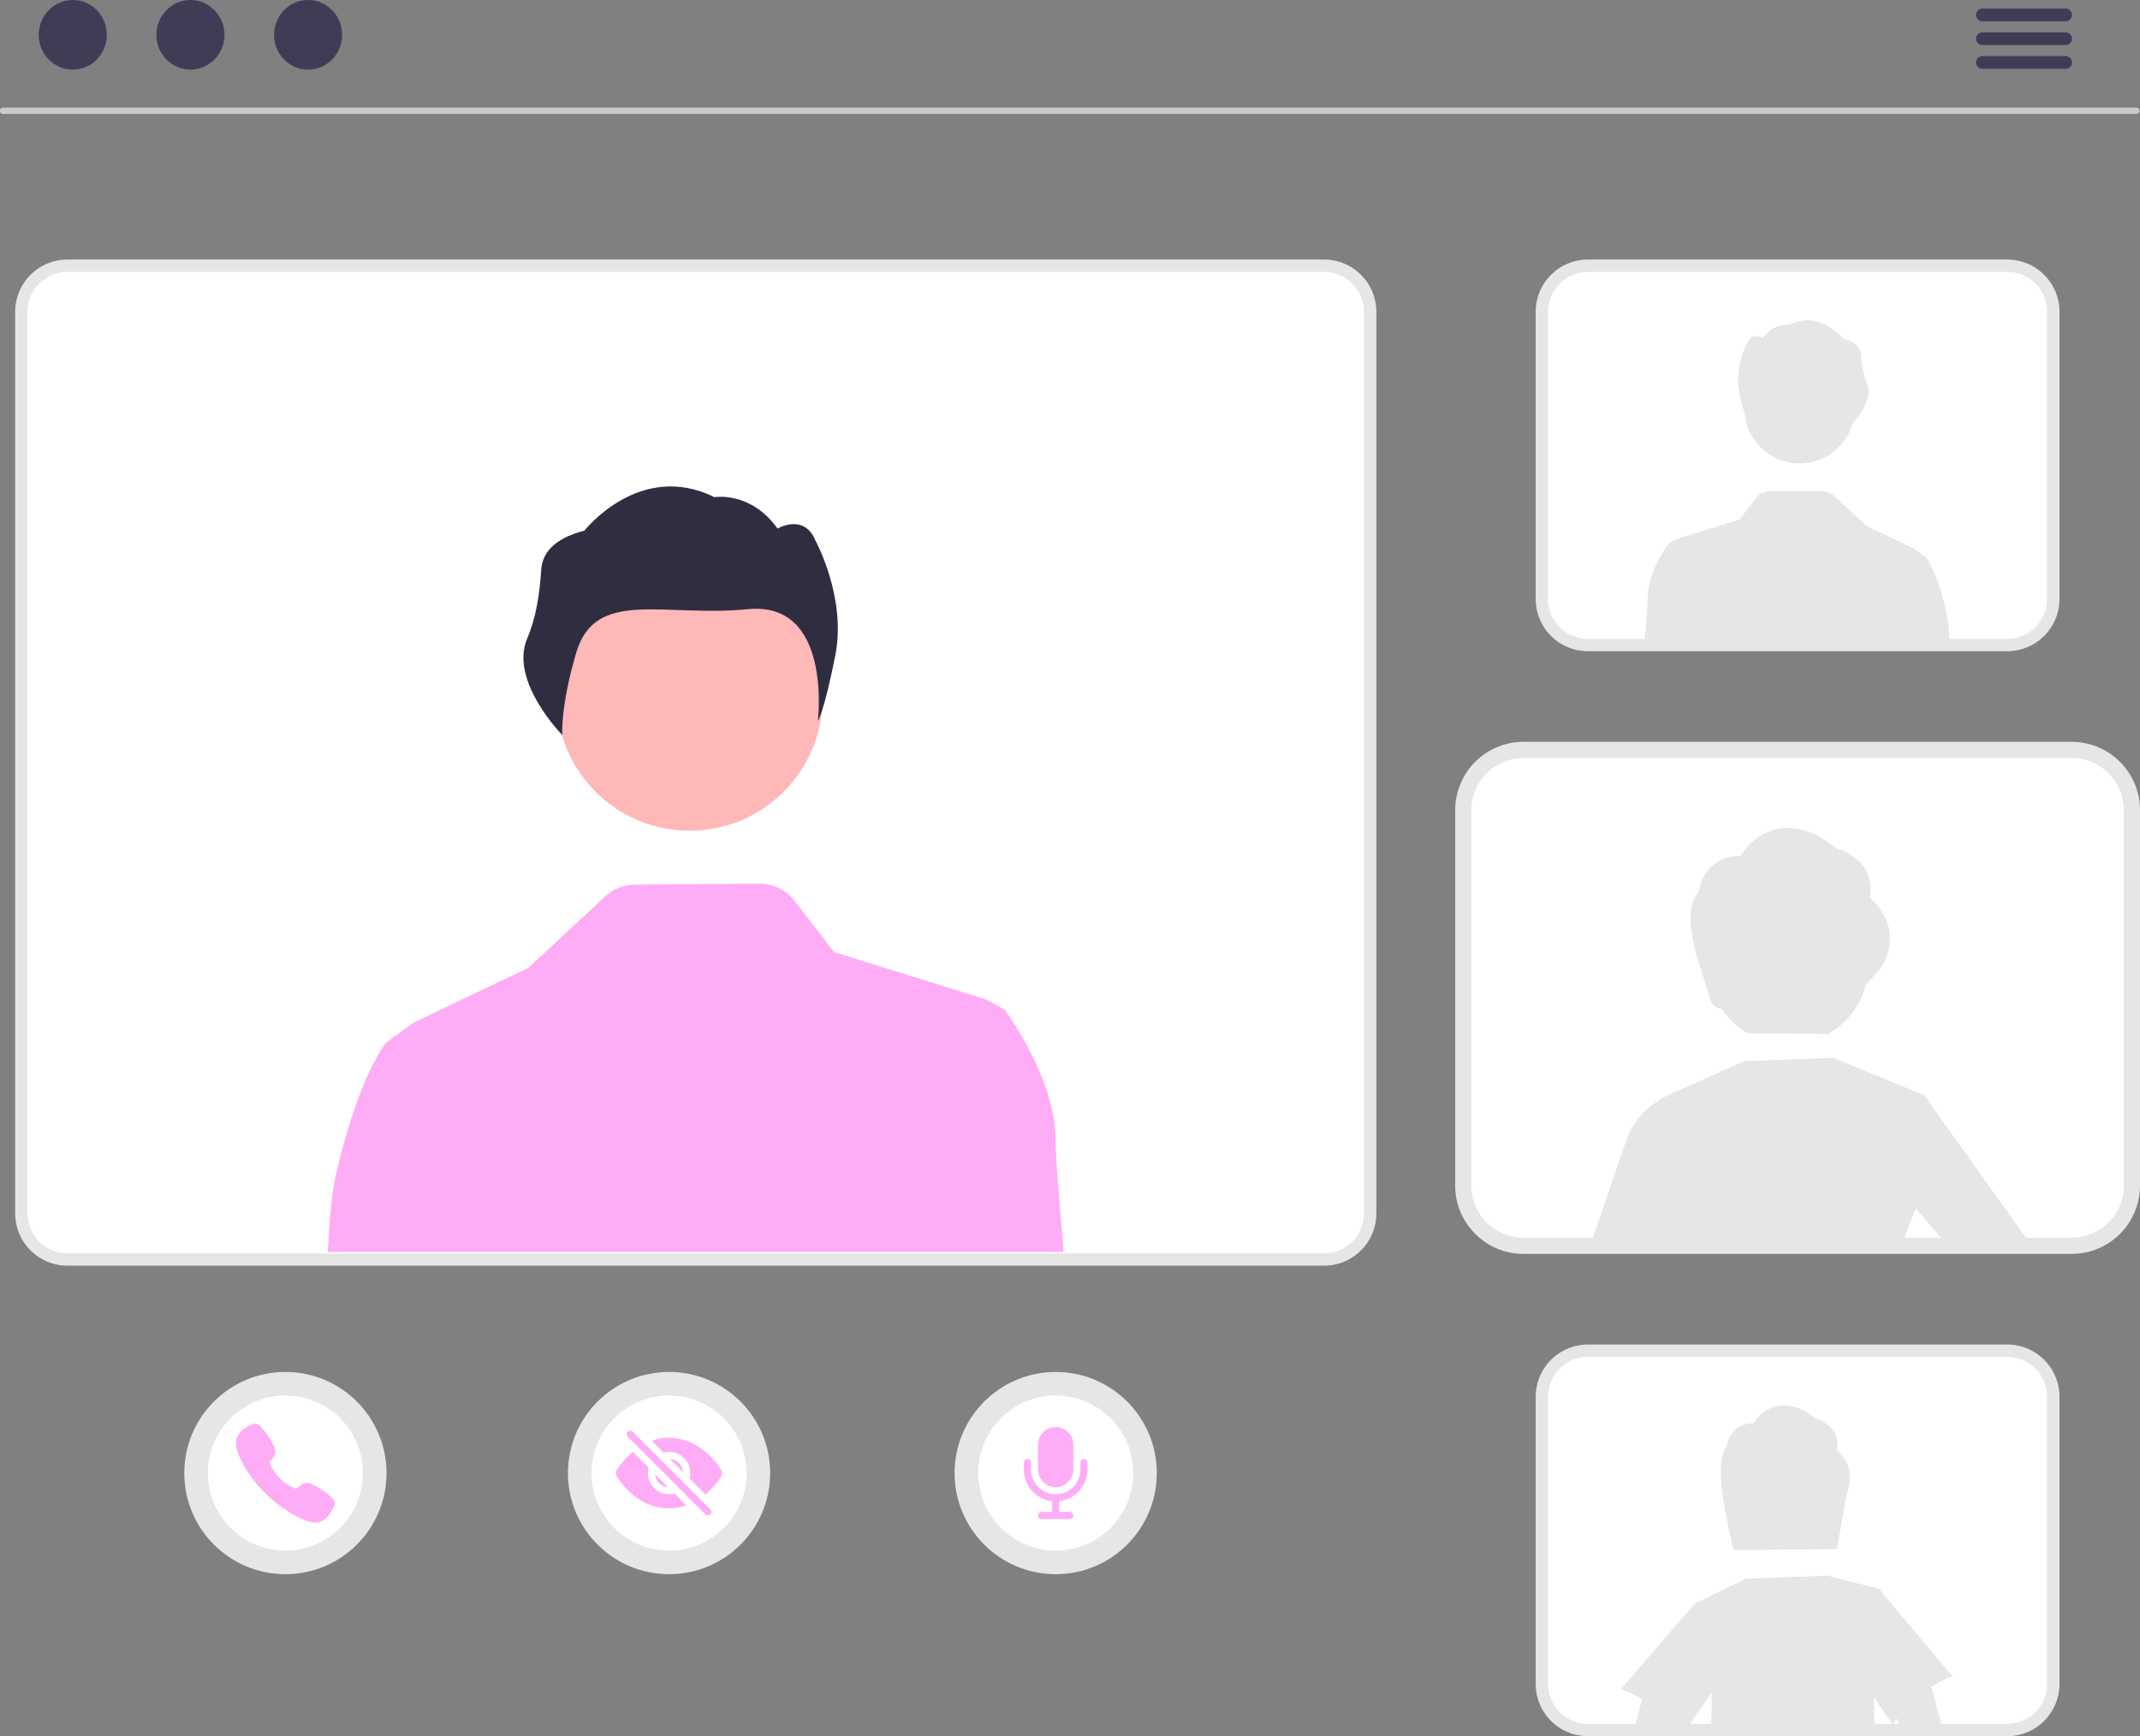 <svg id="fea7e912-4ca2-4ad7-8fae-25bdbe3b78dd" data-name="Layer 1" xmlns="http://www.w3.org/2000/svg" width="749.669" height="608.198" viewBox="0 0 749.669 608.198"><rect x="0" y="0" width="749.669" height="608.198" fill="#808080" stroke="none"/><path d="M689.138,579.164H248.87a18.307,18.307,0,0,1-18.286-18.286V245.012a18.307,18.307,0,0,1,18.286-18.286H689.138a18.307,18.307,0,0,1,18.286,18.286V560.878A18.307,18.307,0,0,1,689.138,579.164ZM248.87,236.35a8.672,8.672,0,0,0-8.662,8.662V560.878a8.672,8.672,0,0,0,8.662,8.662H689.138a8.672,8.672,0,0,0,8.662-8.662V245.012a8.672,8.672,0,0,0-8.662-8.662Z" transform="translate(-225.266 -135.802)" fill="#e6e6e6"/><circle cx="234.381" cy="516.028" r="35.423" fill="#e6e6e6"/><circle cx="234.381" cy="516.028" r="27.158" fill="#fff"/><path d="M473.252,666.663a1.231,1.231,0,0,1-.874-.363l-27.214-27.214a1.237,1.237,0,0,1,1.749-1.749l27.214,27.214a1.237,1.237,0,0,1-.874,2.111Z" transform="translate(-225.266 -135.802)" fill="#ffacf7"/><path d="M459.027,656.446l-4.004-4.004a.155.155,0,0,0-.262.131,4.956,4.956,0,0,0,4.135,4.135.155.155,0,0,0,.131-.262Z" transform="translate(-225.266 -135.802)" fill="#ffacf7"/><path d="M460.264,647.192l4.01,4.009a.155.155,0,0,0,.263-.131,4.958,4.958,0,0,0-4.14-4.14.155.155,0,0,0-.133.262Z" transform="translate(-225.266 -135.802)" fill="#ffacf7"/><path d="M477.813,653.161a2.489,2.489,0,0,0-.008-2.687,26.203,26.203,0,0,0-7.675-7.772,19.447,19.447,0,0,0-10.51-3.252,17.514,17.514,0,0,0-5.552.911.309.309,0,0,0-.121.513l3.652,3.652a.309.309,0,0,0,.295.081,7.422,7.422,0,0,1,8.968,8.968.309.309,0,0,0,.081.295l5.253,5.257a.309.309,0,0,0,.417.019A26.581,26.581,0,0,0,477.813,653.161Z" transform="translate(-225.266 -135.802)" fill="#ffacf7"/><path d="M459.645,659.241a7.422,7.422,0,0,1-7.213-9.171.309.309,0,0,0-.081-.295l-5.167-5.17a.309.309,0,0,0-.418-.018,30.913,30.913,0,0,0-5.232,5.854,2.468,2.468,0,0,0-.049,2.748,25.822,25.822,0,0,0,7.598,7.781,19.158,19.158,0,0,0,10.538,3.218,18.416,18.416,0,0,0,5.616-.893.309.309,0,0,0,.124-.513l-3.67-3.669a.309.309,0,0,0-.295-.081A7.419,7.419,0,0,1,459.645,659.241Z" transform="translate(-225.266 -135.802)" fill="#ffacf7"/><circle cx="99.981" cy="516.028" r="35.423" fill="#e6e6e6"/><circle cx="99.981" cy="516.028" r="27.158" fill="#fff"/><path d="M335.681,669.147c-1.509,0-3.629-.546-6.803-2.319a44.234,44.234,0,0,1-10.685-7.992,40.548,40.548,0,0,1-8.024-10.682c-2.848-5.18-2.363-7.895-1.82-9.055a7.228,7.228,0,0,1,2.833-3.04,13.629,13.629,0,0,1,2.214-1.175c.077-.033.149-.065.213-.094a2.069,2.069,0,0,1,1.697-.155,4.971,4.971,0,0,1,1.613,1.237,26.804,26.804,0,0,1,4.033,5.986,5.964,5.964,0,0,1,.791,2.452,3.874,3.874,0,0,1-.986,2.305c-.101.138-.202.271-.299.399-.588.773-.717.997-.632,1.395a14.666,14.666,0,0,0,3.571,5.297,14.057,14.057,0,0,0,5.236,3.484c.416.089.644-.046,1.442-.655.114-.087.232-.178.355-.268a3.895,3.895,0,0,1,2.339-1.047h.005a5.602,5.602,0,0,1,2.463.864,29.532,29.532,0,0,1,5.964,4.003,4.969,4.969,0,0,1,1.241,1.609,2.086,2.086,0,0,1-.155,1.701c-.029.064-.06.135-.094.213a13.645,13.645,0,0,1-1.182,2.21,7.23,7.23,0,0,1-3.045,2.828A5.212,5.212,0,0,1,335.681,669.147Z" transform="translate(-225.266 -135.802)" fill="#ffacf7"/><circle cx="369.822" cy="516.028" r="35.423" fill="#e6e6e6"/><circle cx="369.822" cy="516.028" r="27.158" fill="#fff"/><path d="M600.036,667.911H590.14a1.237,1.237,0,0,1,0-2.474h9.896a1.237,1.237,0,1,1,0,2.474Z" transform="translate(-225.266 -135.802)" fill="#ffacf7"/><path d="M595.088,661.726A11.145,11.145,0,0,1,583.955,650.593v-2.474a1.237,1.237,0,0,1,2.474,0h0v2.474a8.659,8.659,0,1,0,17.318,0v-2.474a1.237,1.237,0,0,1,2.474,0h0v2.474A11.146,11.146,0,0,1,595.088,661.726Z" transform="translate(-225.266 -135.802)" fill="#ffacf7"/><path d="M595.088,667.911a1.237,1.237,0,0,1-1.237-1.237v-6.185a1.237,1.237,0,1,1,2.474,0v6.185a1.237,1.237,0,0,1-1.237,1.237Z" transform="translate(-225.266 -135.802)" fill="#ffacf7"/><path d="M595.088,656.778a6.095,6.095,0,0,1-4.372-1.863,6.254,6.254,0,0,1-1.813-4.399V641.934a6.161,6.161,0,0,1,6.137-6.185h0c.016,0,.032,0,.048,0a6.119,6.119,0,0,1,6.185,6.053q.001.066,0,.132v8.582A6.231,6.231,0,0,1,595.088,656.778Z" transform="translate(-225.266 -135.802)" fill="#ffacf7"/><path d="M689.138,574.833H248.87a13.971,13.971,0,0,1-13.955-13.955V245.012a13.971,13.971,0,0,1,13.955-13.955H689.138a13.971,13.971,0,0,1,13.955,13.955V560.878A13.971,13.971,0,0,1,689.138,574.833Z" transform="translate(-225.266 -135.802)" fill="#fff"/><circle id="f0eb8a1d-377e-48c0-9d21-991c559cf691" data-name="ab6171fa-7d69-4734-b81c-8dff60f9761b" cx="241.582" cy="244.406" r="46.601" fill="#ffb8b8"/><path id="b8afa8df-987b-4162-a0c0-598051c1ab31" data-name="bf427902-b9bf-4946-b5d7-5c1c7e04535e" d="M414.864,335.377c.352-5.352,3.891-10.828,15.135-13.689,0,0,19.297-24.675,45.519-11.735,0,0,12.712-2.187,22.139,11.002,0,0,9.346-5.512,13.289,4.258,0,0,10.961,19.929,6.926,40.256s-6.101,22.864-6.101,22.864,5.144-42.046-24.483-39.131-53.478-7.503-60.188,15.308c-5.571,18.942-4.869,28.779-4.869,28.779s-18.63-18.896-12.296-33.775C413.175,351.904,414.32,343.63,414.864,335.377Z" transform="translate(-225.266 -135.802)" fill="#2f2e41"/><path d="M340.121,574.352H597.886c-1.723-19.662-2.849-34.291-2.849-39.238,0-21.818-17.853-45.628-17.853-45.628l-6.39-3.532-53.366-16.65L503.617,451.364a15.357,15.357,0,0,0-12.3-6.005l-43.627.327a15.404,15.404,0,0,0-10.346,4.1L410.33,474.847l-39.623,18.921-.067-.067-.414.308-5.88,4.235-3.782,2.733s-9.923,11.905-17.853,47.611C341.517,553.958,340.68,562.947,340.121,574.352Z" transform="translate(-225.266 -135.802)" fill="#ffacf7"/><path d="M928.446,744H781.527a18.307,18.307,0,0,1-18.286-18.286V625.087a18.307,18.307,0,0,1,18.286-18.286H928.446a18.307,18.307,0,0,1,18.286,18.286V725.714A18.307,18.307,0,0,1,928.446,744ZM781.527,616.425a8.672,8.672,0,0,0-8.662,8.662V725.714a8.672,8.672,0,0,0,8.662,8.662H928.446a8.672,8.672,0,0,0,8.662-8.662V625.087a8.672,8.672,0,0,0-8.662-8.662Z" transform="translate(-225.266 -135.802)" fill="#e6e6e6"/><path d="M928.446,739.669H781.526a13.971,13.971,0,0,1-13.955-13.955V625.087a13.971,13.971,0,0,1,13.955-13.955h146.92a13.971,13.971,0,0,1,13.955,13.955V725.714A13.971,13.971,0,0,1,928.446,739.669Z" transform="translate(-225.266 -135.802)" fill="#fff"/><path d="M868.763,643.888c.85-5.299-1.554-9.2-7.926-11.402-6.338-5.5-15.706-6.819-21.329,1.99a8.823,8.823,0,0,0-9.301,7.903c-5.165,6.003.57,28.036,2.269,36.431l9.066-.089,18.098-.179,9.122-.089L872.24,658.767C874.353,653.043,873.492,648.024,868.763,643.888Z" transform="translate(-225.266 -135.802)" fill="#e6e6e6"/><path d="M901.685,726.766a43.68,43.68,0,0,1,7.49-3.823l-25.778-30.607L866.36,687.976q-.209-.118-.415-.241l-28.739,1.102-.123-.123-18.121,8.865-25.778,29.802a43.376,43.376,0,0,1,7.3,3.689l-2.661,10.117h18.445l4.907-7.132h.246c0-.123.011-.246.011-.369l3.443-5.008c.078,4.047-.034,8.216-.313,12.509H881.932c-.089-3.566-.112-7.11-.112-10.631l6.417,9.312c.481-.704.995-1.364,1.509-2.035l1.263,3.354h14.689l-3.521-13.392A3.132,3.132,0,0,0,901.685,726.766Z" transform="translate(-225.266 -135.802)" fill="#e6e6e6"/><path d="M951.028,575.05h-192.083a23.934,23.934,0,0,1-23.907-23.907V419.583a23.934,23.934,0,0,1,23.907-23.907H951.028A23.934,23.934,0,0,1,974.935,419.583V551.143A23.934,23.934,0,0,1,951.028,575.05Zm-192.083-166.791A11.338,11.338,0,0,0,747.621,419.583V551.143A11.338,11.338,0,0,0,758.945,562.467H951.028a11.338,11.338,0,0,0,11.324-11.324V419.583A11.338,11.338,0,0,0,951.028,408.259Z" transform="translate(-225.266 -135.802)" fill="#e6e6e6"/><path d="M951.028,569.388h-192.083A18.266,18.266,0,0,1,740.7,551.143V419.583a18.266,18.266,0,0,1,18.245-18.245h192.083a18.266,18.266,0,0,1,18.245,18.245V551.143A18.266,18.266,0,0,1,951.028,569.388Z" transform="translate(-225.266 -135.802)" fill="#fff"/><path d="M887.277,462.929a18.955,18.955,0,0,0-6.971-12.569c1.301-8.228-2.426-14.279-12.306-17.699-9.821-8.521-24.363-10.581-33.074,3.084a13.698,13.698,0,0,0-14.44,12.262c-7.161,8.33.219,24.948,3.742,37.677a4.959,4.959,0,0,0,4.195,3.566,28.29,28.29,0,0,0,9.018,8.491l28.178.292a28.149,28.149,0,0,0,13.329-17.377l3.362-3.61A18.128,18.128,0,0,0,887.277,462.929Z" transform="translate(-225.266 -135.802)" fill="#e6e6e6"/><path d="M899.276,519.401l-31.846-13.022-31.247,1.155-23.749,10.684-.014-.292-2.295,1.33-3.639,1.637c.029.146.058.278.088.424l-.336.19a25.343,25.343,0,0,0-11.078,13.168l-12.204,35.719H892.217a84.523,84.523,0,0,1,4.092-10.903l.029-.395L906.043,570.393h29.639Z" transform="translate(-225.266 -135.802)" fill="#e6e6e6"/><path d="M928.446,363.925H781.526a18.307,18.307,0,0,1-18.286-18.286V245.012a18.307,18.307,0,0,1,18.286-18.286h146.92a18.307,18.307,0,0,1,18.286,18.286V345.639A18.307,18.307,0,0,1,928.446,363.925Zm-146.92-127.575a8.672,8.672,0,0,0-8.662,8.662V345.639a8.672,8.672,0,0,0,8.662,8.662h146.92a8.672,8.672,0,0,0,8.662-8.662V245.012a8.672,8.672,0,0,0-8.662-8.662Z" transform="translate(-225.266 -135.802)" fill="#e6e6e6"/><path d="M928.446,359.594H781.526a13.971,13.971,0,0,1-13.955-13.955V245.012a13.971,13.971,0,0,1,13.955-13.955h146.92a13.971,13.971,0,0,1,13.955,13.955V345.639A13.971,13.971,0,0,1,928.446,359.594Z" transform="translate(-225.266 -135.802)" fill="#fff"/><path d="M836.429,280.671a19.333,19.333,0,0,0,37.813,3.476c.626-.652,7.565-8.067,5.053-13.966a30.521,30.521,0,0,1-2.046-10.018c-.146-2.221-1.615-4.494-6.282-5.682,0,0-8.009-10.241-18.892-4.871,0,0-5.276-.908-9.188,4.566,0,0-3.879-2.288-5.515,1.767,0,0-4.549,8.271-2.874,16.708A72.671,72.671,0,0,0,836.429,280.671Z" transform="translate(-225.266 -135.802)" fill="#e6e6e6"/><path d="M907.197,350.654c-3.291-14.819-7.41-19.76-7.41-19.76l-1.57-1.134-2.441-1.758-.172-.128-.028.028-16.445-7.853-11.212-10.401a6.393,6.393,0,0,0-4.294-1.702l-18.107-.136a6.374,6.374,0,0,0-5.105,2.493l-5.732,7.446-22.149,6.91-2.652,1.466s-7.41,9.882-7.41,18.938c0,2.053-.467,8.125-1.182,16.285H908.272A72.967,72.967,0,0,0,907.197,350.654Z" transform="translate(-225.266 -135.802)" fill="#e6e6e6"/><path d="M973.649,175.718H226.351a1.109,1.109,0,0,1,0-2.218H973.649a1.109,1.109,0,0,1,0,2.218Z" transform="translate(-225.266 -135.802)" fill="#cacaca"/><ellipse cx="25.497" cy="12.197" rx="11.931" ry="12.197" fill="#3f3d56"/><ellipse cx="66.712" cy="12.197" rx="11.931" ry="12.197" fill="#3f3d56"/><ellipse cx="107.927" cy="12.197" rx="11.931" ry="12.197" fill="#3f3d56"/><path d="M948.955,143.262H919.67a2.218,2.218,0,0,1,0-4.435h29.285a2.218,2.218,0,0,1,0,4.435Z" transform="translate(-225.266 -135.802)" fill="#3f3d56"/><path d="M948.955,151.578H919.67a2.218,2.218,0,0,1,0-4.435h29.285a2.218,2.218,0,0,1,0,4.435Z" transform="translate(-225.266 -135.802)" fill="#3f3d56"/><path d="M948.955,159.894H919.67a2.218,2.218,0,0,1,0-4.435h29.285a2.218,2.218,0,0,1,0,4.435Z" transform="translate(-225.266 -135.802)" fill="#3f3d56"/></svg>